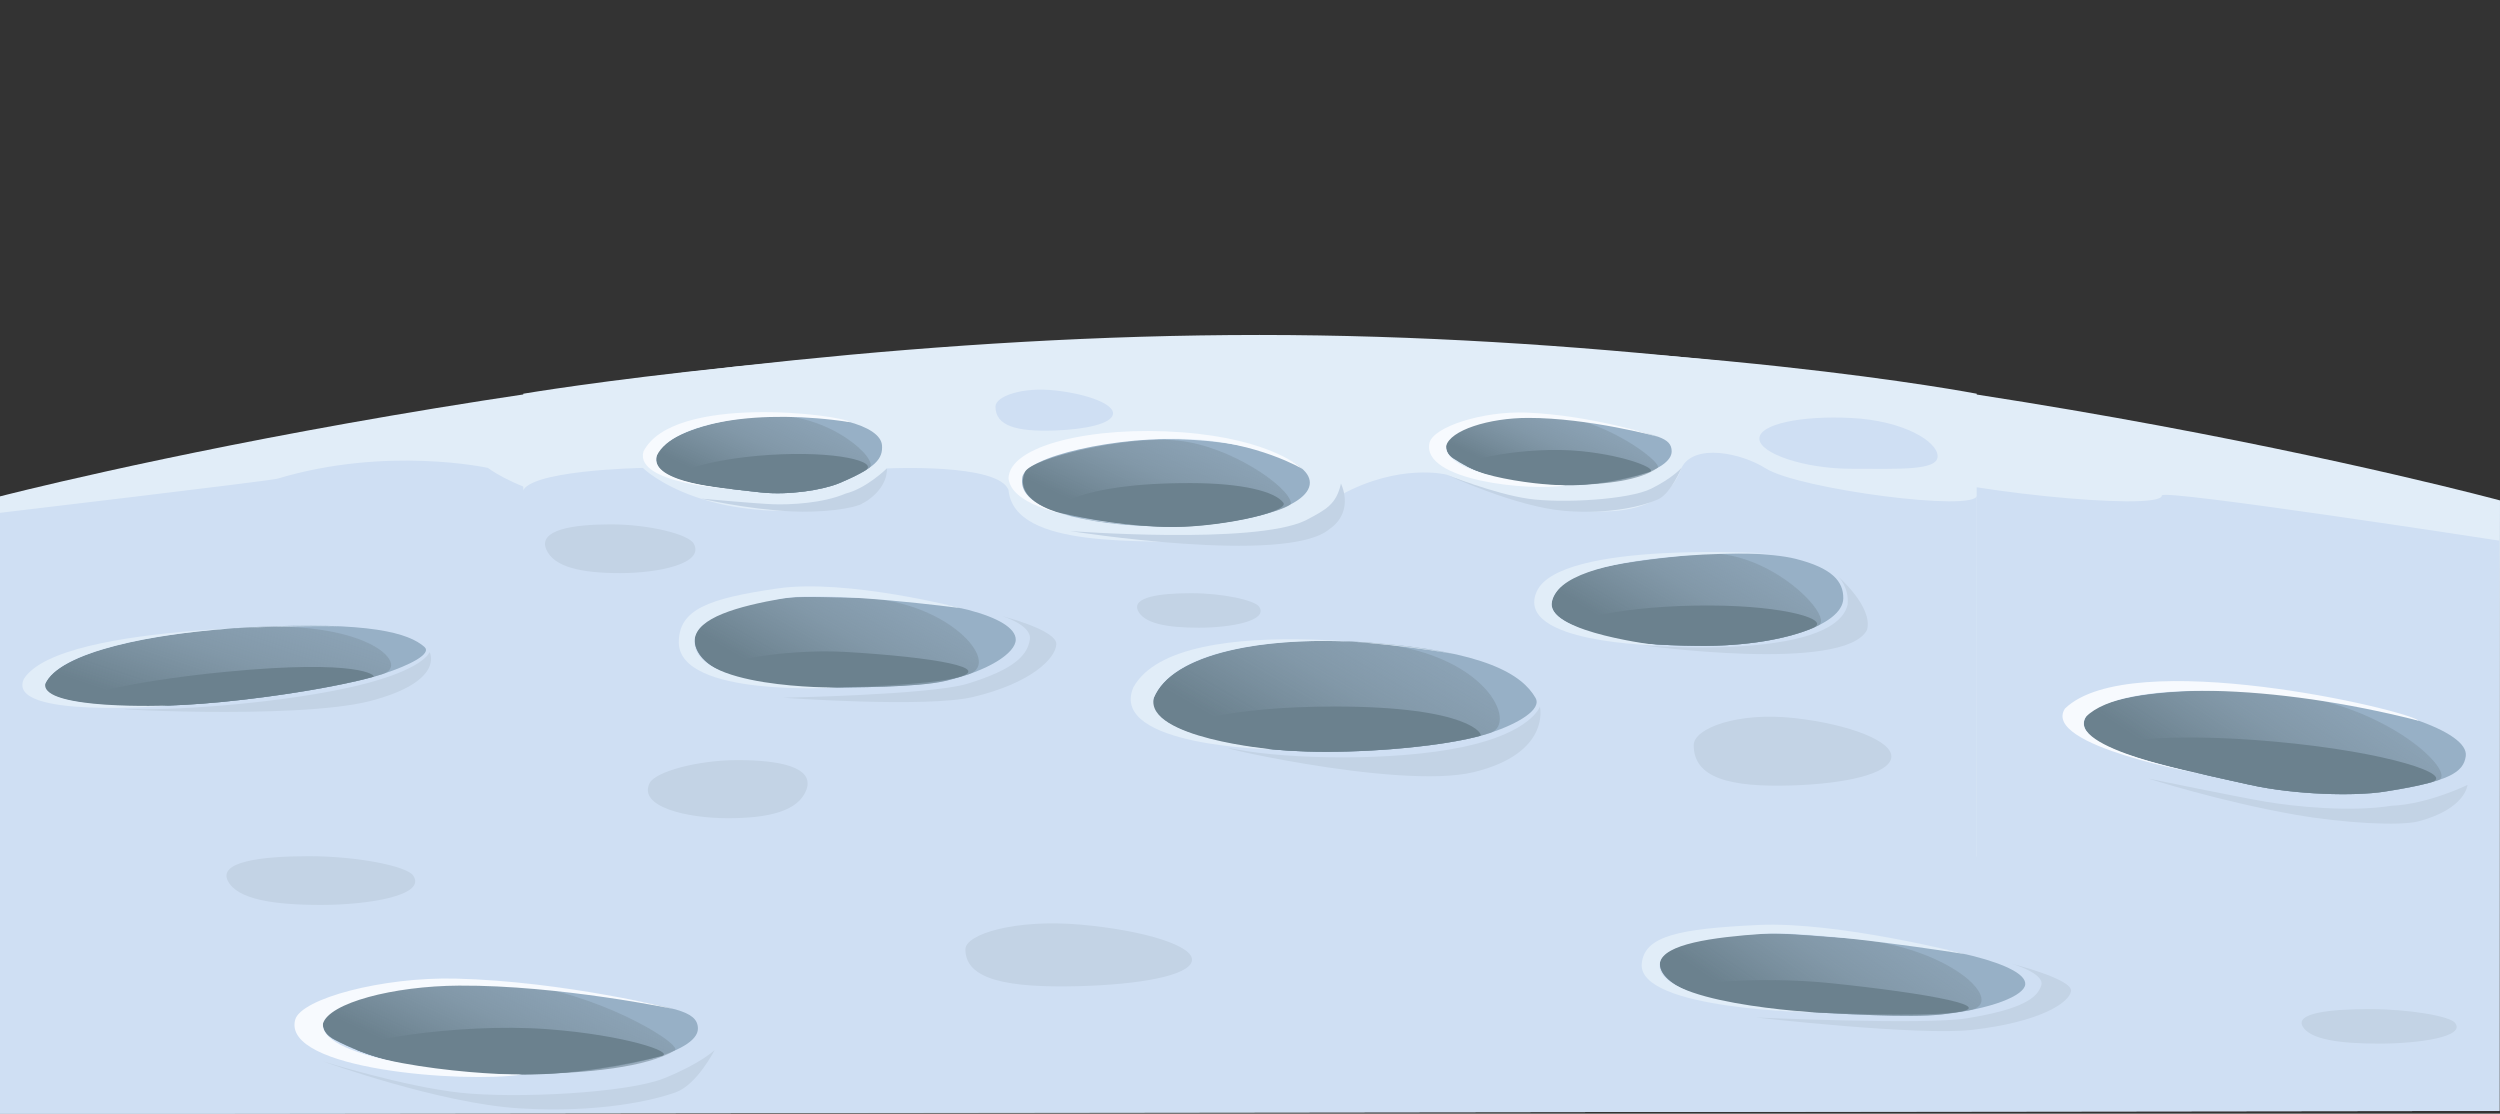 <?xml version="1.0" encoding="utf-8"?>
<!-- Generator: Adobe Illustrator 16.0.0, SVG Export Plug-In . SVG Version: 6.00 Build 0)  -->
<!DOCTYPE svg PUBLIC "-//W3C//DTD SVG 1.1//EN" "http://www.w3.org/Graphics/SVG/1.1/DTD/svg11.dtd">
<svg version="1.1" xmlns="http://www.w3.org/2000/svg" xmlns:xlink="http://www.w3.org/1999/xlink" x="0px" y="0px" width="2200px"
	 height="980px" viewBox="-460 0.25 2200 980" enable-background="new -460 0.25 2200 980" xml:space="preserve">
<rect x="-460" y="0.25" width="2200" height="980" fill="#333333" stroke="none"/>
<g id="Layer_3">
</g>
<g id="Layer_2">
	<path fill="#E1EDF8" d="M1739.5,977.838l-2200,2.662l0.5-543.428c0,0,548.24-142.052,1108.41-142.052
		c553.549,0,1091.59,145.606,1091.59,145.606L1739.5,977.838z"/>
	<path fill="#CFDFF3" d="M-215.878,421.498c96.487-29.027,185.27-9.486,185.27-9.486s72.018,57.139,243.789,31.025
		c21.962-17.6,25.824-30.561,25.824-30.561s123.892-4.877,134.332,19.125c6.679,52.501,147.915,55.231,221.189,58.362
		c73.272,3.131,169.485-10.944,145.958-54.199c64.713-28.162,116.152-17.917,116.152-17.917s223.896,77.153,260.073-6.084
		c13.794-21.491,65.543-13.088,92.832,0.65c36.498,18.375,232.799,38.775,232.869,23.851c0.029-6.007,297.09,39.778,297.09,39.778
		v501.795l-2200,2.662V451.596C-460.5,451.596-222.15,423.385-215.878,421.498z"/>
	<path fill="#97B0C6" d="M1322.209,866.572c-0.929,9.815-29.263,21.627-73.813,26.427c-27.831,3.001-89.935-0.544-127.914-2.832
		c-88.759-5.348-121.321-25.805-119.697-42.962c1.262-13.29,36.41-24.589,97.534-25.369c17.796-0.227,46.111,2.778,66.123,3.984
		C1253.2,831.168,1323.835,849.413,1322.209,866.572z"/>
	
		<linearGradient id="SVGID_1_" gradientUnits="userSpaceOnUse" x1="1179.685" y1="810.557" x2="1104.834" y2="940.201" gradientTransform="matrix(0.997 0.075 -0.075 0.997 69.381 -95.291)">
		<stop  offset="0" style="stop-color:#7F94A3;stop-opacity:0.5"/>
		<stop  offset="0.382" style="stop-color:#7A8F9D;stop-opacity:0.724"/>
		<stop  offset="0.854" style="stop-color:#6B818E"/>
	</linearGradient>
	<path fill="url(#SVGID_1_)" d="M1272.341,889.49c-5.535,0.914-17.752,2.842-23.945,3.509c-27.831,3.001-89.935-0.544-127.914-2.832
		c-88.759-5.348-121.321-25.805-119.697-42.962c1.262-13.29,36.41-24.589,97.534-25.369c17.796-0.227,46.111,2.778,66.123,3.984
		C1255.601,831.312,1308.354,883.543,1272.341,889.49z"/>
	
		<linearGradient id="SVGID_2_" gradientUnits="userSpaceOnUse" x1="1024.861" y1="889.934" x2="1273.779" y2="889.934" gradientTransform="matrix(0.997 0.075 -0.075 0.997 69.381 -95.291)">
		<stop  offset="0" style="stop-color:#6B818E"/>
		<stop  offset="0.854" style="stop-color:#6B818E"/>
	</linearGradient>
	<path fill="url(#SVGID_2_)" d="M1257.9,891.542c-27.832,2.998-99.439,0.913-137.419-1.375c-44.12-2.658-74.355-9.05-93.407-16.914
		c-19.275-7.954,61.229-14.324,123.912-7.817C1239.235,874.595,1302.449,886.741,1257.9,891.542z"/>
	<path fill="#E1EDF8" d="M984.75,848.203c2.316-24.429,32.77-30.68,102.636-33.971c69.868-3.292,182.594,25.756,182.594,25.756
		s-131.864-21.168-177.774-18.036c-45.915,3.133-87.737,9.108-91.421,25.253c-8.293,36.39,138.887,44.118,138.887,44.118
		S980.853,889.344,984.75,848.203z"/>
	<path fill="#C3D3E5" d="M1310.19,848.282c0,0,29.557,8.527,26.136,19.14c-3.422,10.613-15.35,20.784-65.793,28.976
		c-36.77,5.97-185.377-0.769-185.377-0.769s143.077,16.352,190.508,10.895c58.864-6.774,85.132-23.53,86.855-34.074
		C1364.242,861.906,1310.19,848.282,1310.19,848.282z"/>
	<path fill="#97B0C6" d="M-86.53,569.511c6.842,6.025-12.631,16.022-36.438,23.793c-29.578,9.656-90.615,19.724-141.656,24.668
		c-92.126,8.921-162.99,0.611-155.518-16.152c11.829-26.536,90.555-45.143,183.101-49.701
		C-134.101,547.047-100.229,557.447-86.53,569.511z"/>
	
		<linearGradient id="SVGID_3_" gradientUnits="userSpaceOnUse" x1="-197.346" y1="422.808" x2="-294.262" y2="590.672" gradientTransform="matrix(0.791 -0.096 0.079 0.648 -111.746 239.696)">
		<stop  offset="0" style="stop-color:#7F94A3;stop-opacity:0.5"/>
		<stop  offset="0.382" style="stop-color:#7A8F9D;stop-opacity:0.724"/>
		<stop  offset="0.854" style="stop-color:#6B818E"/>
	</linearGradient>
	<path fill="url(#SVGID_3_)" d="M-122.968,593.304c-29.578,9.656-90.615,19.724-141.656,24.668
		c-92.126,8.921-162.99,0.611-155.518-16.152c11.829-26.536,90.555-45.143,183.101-49.701
		C-134.101,547.047-99.161,585.533-122.968,593.304z"/>
	
		<linearGradient id="SVGID_4_" gradientUnits="userSpaceOnUse" x1="-402.534" y1="527.299" x2="-77.979" y2="527.299" gradientTransform="matrix(0.791 -0.096 0.079 0.648 -111.746 239.696)">
		<stop  offset="0" style="stop-color:#6B818E"/>
		<stop  offset="0.854" style="stop-color:#6B818E"/>
	</linearGradient>
	<path fill="url(#SVGID_4_)" d="M-131.534,595.875c-31.74,8.826-86.568,17.59-133.09,22.097
		c-47.666,4.615-89.64,4.618-118.017,1.224c-26.467-3.165,29.18-18.815,121.305-27.737
		C-142.775,579.977-128.452,595.018-131.534,595.875z"/>
	<path fill="#E1EDF8" d="M-438.97,597.656c32.463-51.351,278.022-46.26,278.022-46.26s-54.413-2.138-113.302,3.38
		c-64.188,6.013-133.768,20.72-145.893,47.043c-4.405,23.64,108.624,19.326,108.624,19.326S-455.673,633.456-438.97,597.656z"/>
	<path fill="#C3D3E5" d="M-81.906,574.082c0,0-5.02,15.535-63.973,29.61c-58.955,14.073-150.7,21.763-197.416,20.531
		c-46.717-1.233,143.675,10.13,209.517-7.203C-67.937,599.688-81.906,574.082-81.906,574.082z"/>
	<path fill="#C3D3E5" d="M-96.511,770.591c12.474,17.509-38.638,26.002-81.078,26.002c-42.439,0-73.346-5.116-81.75-20.858
		c-9.138-17.111,28.762-22.04,71.204-22.04C-145.694,753.694-102.368,762.375-96.511,770.591z"/>
	<path fill="#C3D3E5" d="M1700.312,900.229c10.25,12.397-31.744,18.412-66.613,18.412c-34.866,0-60.26-3.623-67.166-14.771
		c-7.505-12.117,23.632-15.606,58.501-15.606S1695.507,894.41,1700.312,900.229z"/>
	<path fill="#C3D3E5" d="M389.565,835.622c-0.122,26.435,36.121,34.134,99.709,32.458c52.983-1.396,96.861-9.08,99.592-22.167
		c2.73-13.088-41.607-26.917-97.473-31.947C433.269,808.732,389.629,822.354,389.565,835.622z"/>
	<path fill="#97B0C6" d="M1709.869,665.685c-1.994,14.056-13.855,22.314-71.817,31.263c-26.038,4.021-77.796,2.843-118.2-6.062
		c-89.641-19.753-148.965-33.566-145.857-55.49c2.188-15.416,41.255-25.427,96.496-27.104c23.326-0.708,49.537,0.068,77.071,2.552
		C1640.312,619.206,1712.979,643.761,1709.869,665.685z"/>
	
		<linearGradient id="SVGID_5_" gradientUnits="userSpaceOnUse" x1="1516.582" y1="647.629" x2="1429.726" y2="798.067" gradientTransform="matrix(0.961 0.109 -0.095 0.842 184.794 -111.083)">
		<stop  offset="0" style="stop-color:#7F94A3;stop-opacity:0.5"/>
		<stop  offset="0.382" style="stop-color:#7A8F9D;stop-opacity:0.724"/>
		<stop  offset="0.854" style="stop-color:#6B818E"/>
	</linearGradient>
	<path fill="url(#SVGID_5_)" d="M1685.482,686.907c-10.669,3.473-25.855,6.709-47.431,10.04c-26.038,4.021-77.796,2.843-118.2-6.062
		c-89.641-19.753-148.965-33.566-145.857-55.49c2.188-15.416,41.255-25.427,96.496-27.104c23.326-0.708,49.537,0.068,77.071,2.552
		C1640.312,619.206,1703.477,681.048,1685.482,686.907z"/>
	
		<linearGradient id="SVGID_6_" gradientUnits="userSpaceOnUse" x1="1336.813" y1="740.391" x2="1632.345" y2="740.391" gradientTransform="matrix(0.961 0.109 -0.095 0.842 184.794 -111.083)">
		<stop  offset="0" style="stop-color:#6B818E"/>
		<stop  offset="0.854" style="stop-color:#6B818E"/>
	</linearGradient>
	<path fill="url(#SVGID_6_)" d="M1678.85,688.878c-10.08,2.744-23.35,5.376-40.798,8.069c-26.038,4.021-77.796,2.843-118.2-6.062
		c-50.479-11.122-91.343-20.362-116.858-30.227c-19.8-7.654,41.852-16.528,138.609-7.801
		C1641.809,661.896,1702.262,682.504,1678.85,688.878z"/>
	<path fill="#F7FAFE" d="M1357.125,623.841c57.338-55.899,301.671,1.112,311.495,10.716
		c-125.433-32.186-259.732-36.817-292.84-3.677c-19.413,27.796,103.985,51.033,103.985,51.033S1335.993,656.702,1357.125,623.841z"
		/>
	<path fill="#C3D3E5" d="M1711.397,690.976c0,0-1.386,20.967-42.956,32.015c-16.272,4.323-65.957,1.684-108.598-5.789
		c-66.285-11.611-129.29-31.808-129.29-31.808s78.426,16.189,103.539,20.403c25.119,4.214,74.287,9.311,110.402,3.525
		C1676.436,708.093,1711.397,690.976,1711.397,690.976z"/>
	<path fill="#97B0C6" d="M154.166,905.377C154.363,927.113,82.205,945.15-7,945.663s-134.45-17.882-158.393-30.372
		c-26.1-13.611-7.331-46.257,102.591-48.291c74.174-1.373,97.02,3.412,127.776,8.573
		C131.69,886.771,154.019,889.074,154.166,905.377z"/>
	
		<linearGradient id="SVGID_7_" gradientUnits="userSpaceOnUse" x1="5.528" y1="853.354" x2="-47.573" y2="967.23" gradientTransform="matrix(1 -0.007 0.007 1 -6.739 2.086)">
		<stop  offset="0" style="stop-color:#7F94A3;stop-opacity:0.5"/>
		<stop  offset="0.382" style="stop-color:#7A8F9D;stop-opacity:0.724"/>
		<stop  offset="0.854" style="stop-color:#6B818E"/>
	</linearGradient>
	<path fill="url(#SVGID_7_)" d="M133.662,924.773C109.27,939.041,59.902,945.279-7,945.663
		c-89.205,0.513-134.45-17.882-158.393-30.372c-26.1-13.611-7.361-47.46,102.591-48.291c29.588-0.225,53.444-1.771,71.202,1.139
		C75.213,879.093,141.793,920.019,133.662,924.773z"/>
	
		<linearGradient id="SVGID_8_" gradientUnits="userSpaceOnUse" x1="12.344" y1="873.071" x2="-34.302" y2="973.104" gradientTransform="matrix(1 -0.007 0.007 1 -6.739 2.086)">
		<stop  offset="0" style="stop-color:#6B818E"/>
		<stop  offset="0.854" style="stop-color:#6B818E"/>
	</linearGradient>
	<path fill="url(#SVGID_8_)" d="M122.126,929.577C92.792,937.227,38.79,947.257-7,945.663
		c-66.173-2.304-108.494-9.089-138.088-21.075c-15.532-6.29,85.553-24.779,167.161-18.642
		C89.782,911.037,134.7,926.299,122.126,929.577z"/>
	<path fill="#F7FAFE" d="M-200.234,897.564c5.285-18.578,76.942-37.74,141.463-36.14c95.445,2.362,192.792,26.996,192.792,26.996
		S32.622,867.078-55.986,867.59c-58.109,0.336-114.553,15.277-119.862,33.583c-2.359,32.475,130.114,44.964,175.103,44.685
		C-51.611,953.525-212.106,941.794-200.234,897.564z"/>
	<path fill="#C3D3E5" d="M168.905,924.273c0,0-12.165,11.861-44.477,24.856c-32.315,12.995-130.13,18.043-179.505,12.692
		c-49.374-5.353-120.471-27.513-120.471-27.513S-73.538,971.283-2.9,975.606c70.635,4.323,118.861-7.343,137.581-14.121
		C153.397,954.708,168.905,924.273,168.905,924.273z"/>
	<path fill="#E1EDF8" d="M1279.492,754H0.507V346.722c0,0,275.961-46.994,643.229-47.585
		c385.116-0.62,635.758,47.585,635.758,47.585L1279.492,754L1279.492,754z"/>
	<path fill="#CFDFF3" d="M1245.11,401.75c0,12.875-33.928,11.019-75.776,11.019c-41.848,0-81.092-13.606-81.092-26.481
		s36.772-20.481,81.092-18.2C1215.449,370.457,1245.11,388.873,1245.11,401.75z"/>
	<path fill="#CFDFF3" d="M416.017,357.972c-0.062,17.215,18.743,22.229,51.741,21.138c27.494-0.91,50.264-5.913,51.68-14.437
		c1.418-8.522-21.588-17.529-50.579-20.805C438.695,340.46,416.05,349.331,416.017,357.972z"/>
	<path fill="#CFDFF3" d="M-0.429,434.824c-0.379-20.983,106.146-22.812,106.146-22.812s57.335,57.142,194.208,31.025
		c17.5-17.603,20.551-30.562,20.551-30.562s98.708-4.877,107.027,19.125c5.322,52.501,117.855,43.231,176.242,46.362
		c58.389,3.131,129.635-3.963,116.304-42.198c51.563-28.161,92.552-17.917,92.552-17.917s178.404,77.153,207.231-6.084
		c10.991-21.489,52.229-13.088,73.972,0.65c29.08,18.375,185.697,38.773,185.752,23.851c0.058-14.923-0.062,331.736-0.062,331.736
		H-0.429C-0.429,768-0.049,455.808-0.429,434.824z"/>
	<path fill="#97B0C6" d="M433.851,563.131c0,11.646-23.79,27.587-62.333,36.414c-24.078,5.516-78.657,5.75-112.047,5.75
		c-78.029,0-108.185-21.812-108.185-42.164c0-15.764,29.788-31.586,83.155-36.851c15.536-1.532,40.535,0,58.129,0
		C370.596,526.28,433.851,542.778,433.851,563.131z"/>
	
		<linearGradient id="SVGID_9_" gradientUnits="userSpaceOnUse" x1="311.051" y1="233.491" x2="242.804" y2="115.282" gradientTransform="matrix(1 0 0 -1 0 746)">
		<stop  offset="0" style="stop-color:#7F94A3;stop-opacity:0.5"/>
		<stop  offset="0.382" style="stop-color:#7A8F9D;stop-opacity:0.724"/>
		<stop  offset="0.854" style="stop-color:#6B818E"/>
	</linearGradient>
	<path fill="url(#SVGID_9_)" d="M392.157,593.704c-4.765,1.472-15.283,4.614-20.641,5.841c-24.079,5.516-78.657,5.75-112.047,5.75
		c-78.029,0-108.185-21.812-108.185-42.164c0-15.764,29.788-31.586,83.155-36.851c15.536-1.532,40.535,0,58.129,0
		C372.707,526.28,423.145,584.132,392.157,593.704z"/>
	
		<linearGradient id="SVGID_10_" gradientUnits="userSpaceOnUse" x1="173.677" y1="156.621" x2="392.158" y2="156.621" gradientTransform="matrix(1 0 0 -1 0 746)">
		<stop  offset="0" style="stop-color:#6B818E"/>
		<stop  offset="0.854" style="stop-color:#6B818E"/>
	</linearGradient>
	<path fill="url(#SVGID_10_)" d="M379.705,597.15c-24.079,5.515-86.845,8.145-120.235,8.145c-38.785,0-65.743-5.39-83.048-13.311
		c-17.508-8.016,52.335-21.245,107.666-18.025C361.984,578.49,418.248,588.323,379.705,597.15z"/>
	<path fill="#E1EDF8" d="M137.35,565.447c0-28.979,26.104-38.515,86.902-47.358c60.799-8.847,161.742,17.401,161.742,17.401
		s-117.017-15.599-156.891-8.642c-39.873,6.958-75.938,16.979-77.818,36.279c-4.238,43.508,125.055,42.164,125.055,42.164
		S137.35,614.247,137.35,565.447z"/>
	<path fill="#C3D3E5" d="M421.83,542.414c0,0,26.542,7.957,24.432,20.717c-2.111,12.76-11.696,25.604-55.111,38.85
		c-31.646,9.652-162.104,12.27-162.104,12.27s126.419,9.118,167.427-0.689c50.894-12.173,72.465-33.802,73.1-46.355
		C470.206,554.643,421.83,542.414,421.83,542.414z"/>
	<path fill="#97B0C6" d="M891.234,614.355c5.88,10.174-14.953,22.512-39.746,30.824c-30.807,10.331-92.889,16.654-144.278,16.654
		c-92.75,0-161.807-23.08-151.858-47.479c15.745-38.625,96.668-55.331,189.179-48.636
		C847.429,573.173,879.467,593.984,891.234,614.355z"/>
	
		<linearGradient id="SVGID_11_" gradientUnits="userSpaceOnUse" x1="752.803" y1="199.032" x2="667.818" y2="51.835" gradientTransform="matrix(1 0 0 -1 0 746)">
		<stop  offset="0" style="stop-color:#7F94A3;stop-opacity:0.5"/>
		<stop  offset="0.382" style="stop-color:#7A8F9D;stop-opacity:0.724"/>
		<stop  offset="0.854" style="stop-color:#6B818E"/>
	</linearGradient>
	<path fill="url(#SVGID_11_)" d="M851.487,645.183c-30.807,10.331-92.889,16.654-144.278,16.654
		c-92.75,0-161.807-23.08-151.858-47.481c15.745-38.621,96.667-55.328,189.179-48.633
		C847.429,573.173,876.281,636.867,851.487,645.183z"/>
	
		<linearGradient id="SVGID_12_" gradientUnits="userSpaceOnUse" x1="583.76" y1="104.086" x2="843.027" y2="104.086" gradientTransform="matrix(1 0 0 -1 0 746)">
		<stop  offset="0" style="stop-color:#6B818E"/>
		<stop  offset="0.854" style="stop-color:#6B818E"/>
	</linearGradient>
	<path fill="url(#SVGID_12_)" d="M842.599,647.831c-32.824,8.752-88.549,14.006-135.389,14.006
		c-47.987,0-89.636-6.179-117.278-15.521c-25.781-8.718,31.795-24.325,124.547-24.325
		C833.846,621.989,845.786,646.98,842.599,647.831z"/>
	<path fill="#E1EDF8" d="M537.298,605.248c39.968-73.333,282.838-29.414,282.838-29.414s-53.664-11.266-112.928-11.549
		c-64.594-0.312-135.853,11.812-151.858,50.07c-7.942,35.312,104.854,45.399,104.854,45.399S515.315,657.248,537.298,605.248z"/>
	<path fill="#C3D3E5" d="M895.131,621.989c0,0-7.328,22.895-67.945,35.619c-60.619,12.725-152.811,10.904-198.976,2.146
		c-46.164-8.758,141.021,36.576,208.967,19.909C905.123,662.998,895.131,621.989,895.131,621.989z"/>
	<path fill="#97B0C6" d="M1162.086,526.753c-0.271,23.899-57.405,42.627-127.614,41.829c-33.462-0.38-64.888-2.139-87.507-9.591
		c-24.838-8.188-49.363-17.188-39.126-35.125c11.845-20.755,44.343-27.506,120.518-35.326c26.977-2.771,70.989-1.736,91.569,3.424
		C1152.634,500.162,1162.252,512.085,1162.086,526.753z"/>
	
		<linearGradient id="SVGID_13_" gradientUnits="userSpaceOnUse" x1="1058.491" y1="254.758" x2="993.157" y2="141.596" gradientTransform="matrix(1 0.011 0.011 -1 -2.37 721.814)">
		<stop  offset="0" style="stop-color:#7F94A3;stop-opacity:0.5"/>
		<stop  offset="0.382" style="stop-color:#7A8F9D;stop-opacity:0.724"/>
		<stop  offset="0.854" style="stop-color:#6B818E"/>
	</linearGradient>
	<path fill="url(#SVGID_13_)" d="M1140.145,550.681c-22.971,11.266-61.764,18.4-105.672,17.901
		c-33.462-0.38-64.888-2.139-87.507-9.591c-24.837-8.188-49.362-17.188-39.126-35.125c11.845-20.755,44.343-27.506,120.518-35.326
		c13.253-1.361,3.697-2.216,20.357-1.288C1104.52,490.362,1153.902,543.934,1140.145,550.681z"/>
	
		<linearGradient id="SVGID_14_" gradientUnits="userSpaceOnUse" x1="927.958" y1="182.757" x2="1139.44" y2="182.757" gradientTransform="matrix(1 0.011 0.011 -1 -2.37 721.814)">
		<stop  offset="0" style="stop-color:#6B818E"/>
		<stop  offset="0.854" style="stop-color:#6B818E"/>
	</linearGradient>
	<path fill="url(#SVGID_14_)" d="M1135.24,552.92c-23.368,9.96-59.849,16.127-100.77,15.662c-33.462-0.38-64.888-2.139-87.507-9.591
		c-5.491-1.812-10.967-3.659-16.056-5.636c-17.925-6.968,38.167-20.645,114.74-20.26
		C1112.098,533.433,1151.967,545.792,1135.24,552.92z"/>
	<path fill="#E1EDF8" d="M1098.463,487.427c0,0-186.395-12.001-206.23,33.521c-19.836,45.52,107.387,47.241,107.387,47.241
		s-95.763-11.054-94.16-36.691C910.663,481.895,1098.463,487.427,1098.463,487.427z"/>
	<path fill="#C3D3E5" d="M1157.601,507.616c0,0,9.812,9.177,8.306,24.837c-12.562,50.203-181.399,35.562-181.399,35.562
		s178.715,24.755,198.47-13.439C1188.531,534.387,1157.601,507.616,1157.601,507.616z"/>
	<path fill="#C3D3E5" d="M150.461,478.591c9.939,17.509-30.788,26.002-64.605,26.002s-58.444-5.116-65.14-20.855
		c-7.281-17.111,22.919-22.04,56.737-22.04C111.271,461.694,145.794,470.375,150.461,478.591z"/>
	<path fill="#C3D3E5" d="M111.722,689.288c-10.559,20.869,32.703,30.993,68.625,30.993c35.921,0,62.081-6.102,69.195-24.863
		c7.733-20.396-24.347-26.271-60.267-26.271C153.352,669.146,116.678,679.494,111.722,689.288z"/>
	<path fill="#C3D3E5" d="M648.116,534.229c8.166,12.397-25.294,18.412-53.08,18.412c-27.783,0-48.017-3.623-53.52-14.771
		c-5.979-12.117,18.831-15.606,46.614-15.606C615.917,522.264,644.286,528.41,648.116,534.229z"/>
	<path fill="#C3D3E5" d="M1030.479,655.896c-0.106,28.938,31.506,37.362,86.971,35.527c46.214-1.525,84.484-9.938,86.868-24.265
		c2.382-14.327-36.289-29.465-85.021-34.974C1068.598,626.462,1030.531,641.374,1030.479,655.896z"/>
	<ellipse fill="#97B0C6" cx="564.509" cy="425.043" rx="128.158" ry="38.406"/>
	<path fill="#F7FAFE" d="M686.083,412.862c0,0-26.099-26.228-106.035-32.195c-78.457-5.86-152.546,11.446-152.546,40.903
		c5.995,42.416,153.921,41.879,153.921,41.879s-148.159,2.116-141.882-42.502c1.256-19.029,84.756-37.336,148.5-34.311
		C646.705,389.422,686.083,412.862,686.083,412.862z"/>
	<path fill="#C3D3E5" d="M720.047,425.765c5.886,13.235,5.169,29.649-10.219,40.151c-37.812,31.902-228.114,1.668-228.114,1.668
		s161.562,12.249,206.955-9.251C706.755,448.781,715.939,444.333,720.047,425.765z"/>
	
		<linearGradient id="SVGID_15_" gradientUnits="userSpaceOnUse" x1="581.196" y1="364.188" x2="534.579" y2="264.218" gradientTransform="matrix(1 0 0 -1 0 746)">
		<stop  offset="0" style="stop-color:#7F94A3;stop-opacity:0.5"/>
		<stop  offset="0.382" style="stop-color:#7A8F9D;stop-opacity:0.724"/>
		<stop  offset="0.854" style="stop-color:#6B818E"/>
	</linearGradient>
	<path fill="url(#SVGID_15_)" d="M676.013,442.986c0.479,5.6-58.604,20.979-104.958,20.979c-36.076,0-72.6-6.531-98.242-12.393
		c-5.382-1.23-40.948-11.74-30.89-35.873c5.005-12,88.83-32.368,134.793-27.702C622.834,392.682,674.793,428.775,676.013,442.986z"
		/>
	
		<linearGradient id="SVGID_16_" gradientUnits="userSpaceOnUse" x1="470.719" y1="261.861" x2="671.398" y2="261.861" gradientTransform="matrix(0.999 0.037 0.037 -0.999 -11.117 684.605)">
		<stop  offset="0" style="stop-color:#6B818E"/>
		<stop  offset="0.854" style="stop-color:#6B818E"/>
	</linearGradient>
	<path fill="url(#SVGID_16_)" d="M669.343,442.644c6.071,8.116-59.703,22.896-104.771,21.214
		c-35.076-1.312-70.386-7.958-95.141-13.664c-5.196-1.197,16.026-25.147,118.949-24.825
		C633.479,425.507,661.931,432.732,669.343,442.644z"/>
	<path fill="#97B0C6" d="M316.171,392.249c0.744,11.521-5.011,19.477-37.375,33.092c-14.539,6.117-44.677,10.904-69.285,8.222
		c-54.588-5.949-90.819-10.483-91.981-28.454c-0.815-12.64,20.459-25.017,52.231-32.482c13.415-3.154,28.701-5.433,44.985-6.487
		C269.601,362.586,315.009,374.277,316.171,392.249z"/>
	
		<linearGradient id="SVGID_17_" gradientUnits="userSpaceOnUse" x1="268.633" y1="452.804" x2="219.992" y2="368.555" gradientTransform="matrix(1.031 -0.067 -0.065 -0.998 -12.833 830.461)">
		<stop  offset="0" style="stop-color:#7F94A3;stop-opacity:0.5"/>
		<stop  offset="0.382" style="stop-color:#7A8F9D;stop-opacity:0.724"/>
		<stop  offset="0.854" style="stop-color:#6B818E"/>
	</linearGradient>
	<path fill="url(#SVGID_17_)" d="M304.912,412.014c-5.709,3.978-14.07,8.262-26.116,13.327
		c-14.539,6.117-44.677,10.904-69.285,8.222c-54.588-5.949-90.819-10.483-91.981-28.454c-0.815-12.64,20.459-25.017,52.231-32.482
		c13.415-3.154,28.701-5.433,44.985-6.487C269.602,362.586,314.544,405.31,304.912,412.014z"/>
	
		<linearGradient id="SVGID_18_" gradientUnits="userSpaceOnUse" x1="168.524" y1="396.908" x2="331.876" y2="396.908" gradientTransform="matrix(1.031 -0.067 -0.065 -0.998 -12.833 830.461)">
		<stop  offset="0" style="stop-color:#6B818E"/>
		<stop  offset="0.854" style="stop-color:#6B818E"/>
	</linearGradient>
	<path fill="url(#SVGID_18_)" d="M301.337,414.333c-5.468,3.323-12.799,6.909-22.542,11.008
		c-14.539,6.117-44.677,10.904-69.285,8.222c-30.741-3.352-55.658-6.253-71.771-11.354c-12.501-3.961,22.009-17.925,79.233-21.628
		C276.236,396.742,314.037,406.614,301.337,414.333z"/>
	<path fill="#F7FAFE" d="M106.198,397.685c25.661-51.293,174.886-32.523,181.874-25.894
		c-77.002-11.981-155.417-0.826-170.117,29.486c-7.487,24.5,67.128,29.512,67.128,29.512S98.399,426.447,106.198,397.685z"/>
	<path fill="#C3D3E5" d="M320.472,412.414c0,0,2.03,17.011-20.555,30.498c-8.841,5.279-37.976,8.661-63.683,7.378
		c-39.965-1.993-79.188-11.251-79.188-11.251s47.613,4.328,62.73,4.934c15.118,0.605,44.286-0.744,64.423-9.396
		C302.536,430.049,320.472,412.414,320.472,412.414z"/>
	<path fill="#97B0C6" d="M1011.068,397.435c0,16.408-43.498,29.71-97.155,29.71c-53.656,0-80.771-14.078-95.104-23.609
		c-15.625-10.391-4.156-34.948,61.969-36.007c44.621-0.715,58.336,2.996,76.807,7.025
		C997.649,383.293,1011.068,385.128,1011.068,397.435z"/>
	
		<linearGradient id="SVGID_19_" gradientUnits="userSpaceOnUse" x1="922.875" y1="381.471" x2="888.771" y2="308.335" gradientTransform="matrix(1 0 0 -1 0 746)">
		<stop  offset="0" style="stop-color:#7F94A3;stop-opacity:0.5"/>
		<stop  offset="0.382" style="stop-color:#7A8F9D;stop-opacity:0.724"/>
		<stop  offset="0.854" style="stop-color:#6B818E"/>
	</linearGradient>
	<path fill="url(#SVGID_19_)" d="M998.63,411.986c-14.748,10.664-44.476,15.155-84.717,15.155
		c-53.656,0-80.771-14.079-95.104-23.609c-15.625-10.388-4.169-35.856,61.969-36.007c17.799-0.041,32.155-1.105,42.819,1.168
		C963.724,377.252,1003.545,408.433,998.63,411.986z"/>
	
		<linearGradient id="SVGID_20_" gradientUnits="userSpaceOnUse" x1="925.744" y1="364.631" x2="897.577" y2="304.225" gradientTransform="matrix(1 0 0 -1 0 746)">
		<stop  offset="0" style="stop-color:#6B818E"/>
		<stop  offset="0.854" style="stop-color:#6B818E"/>
	</linearGradient>
	<path fill="url(#SVGID_20_)" d="M991.666,415.562c-17.688,5.646-50.222,12.98-77.753,11.579
		c-39.789-2.022-65.206-7.329-82.94-16.507c-9.309-4.812,51.593-18.33,100.644-13.347
		C972.312,401.428,999.246,413.143,991.666,415.562z"/>
	<path fill="#F7FAFE" d="M797.95,390c3.28-14,46.482-28.153,85.282-26.666c57.394,2.197,115.812,21.214,115.812,21.214
		s-60.873-16.55-114.17-16.548c-34.953,0.002-68.983,11.035-72.276,24.83c-1.597,24.502,78.017,34.504,105.074,34.488
		C887.038,432.886,790.569,423.334,797.95,390z"/>
	<path fill="#C3D3E5" d="M1019.829,411.762c0,0-7.381,8.9-26.886,18.569c-19.506,9.669-78.367,13.056-108.034,8.802
		s-72.311-21.289-72.311-21.289s61.155,28.354,103.615,31.921c42.461,3.569,71.533-5.024,82.83-10.062
		C1010.337,434.667,1019.829,411.762,1019.829,411.762z"/>
</g>
</svg>
